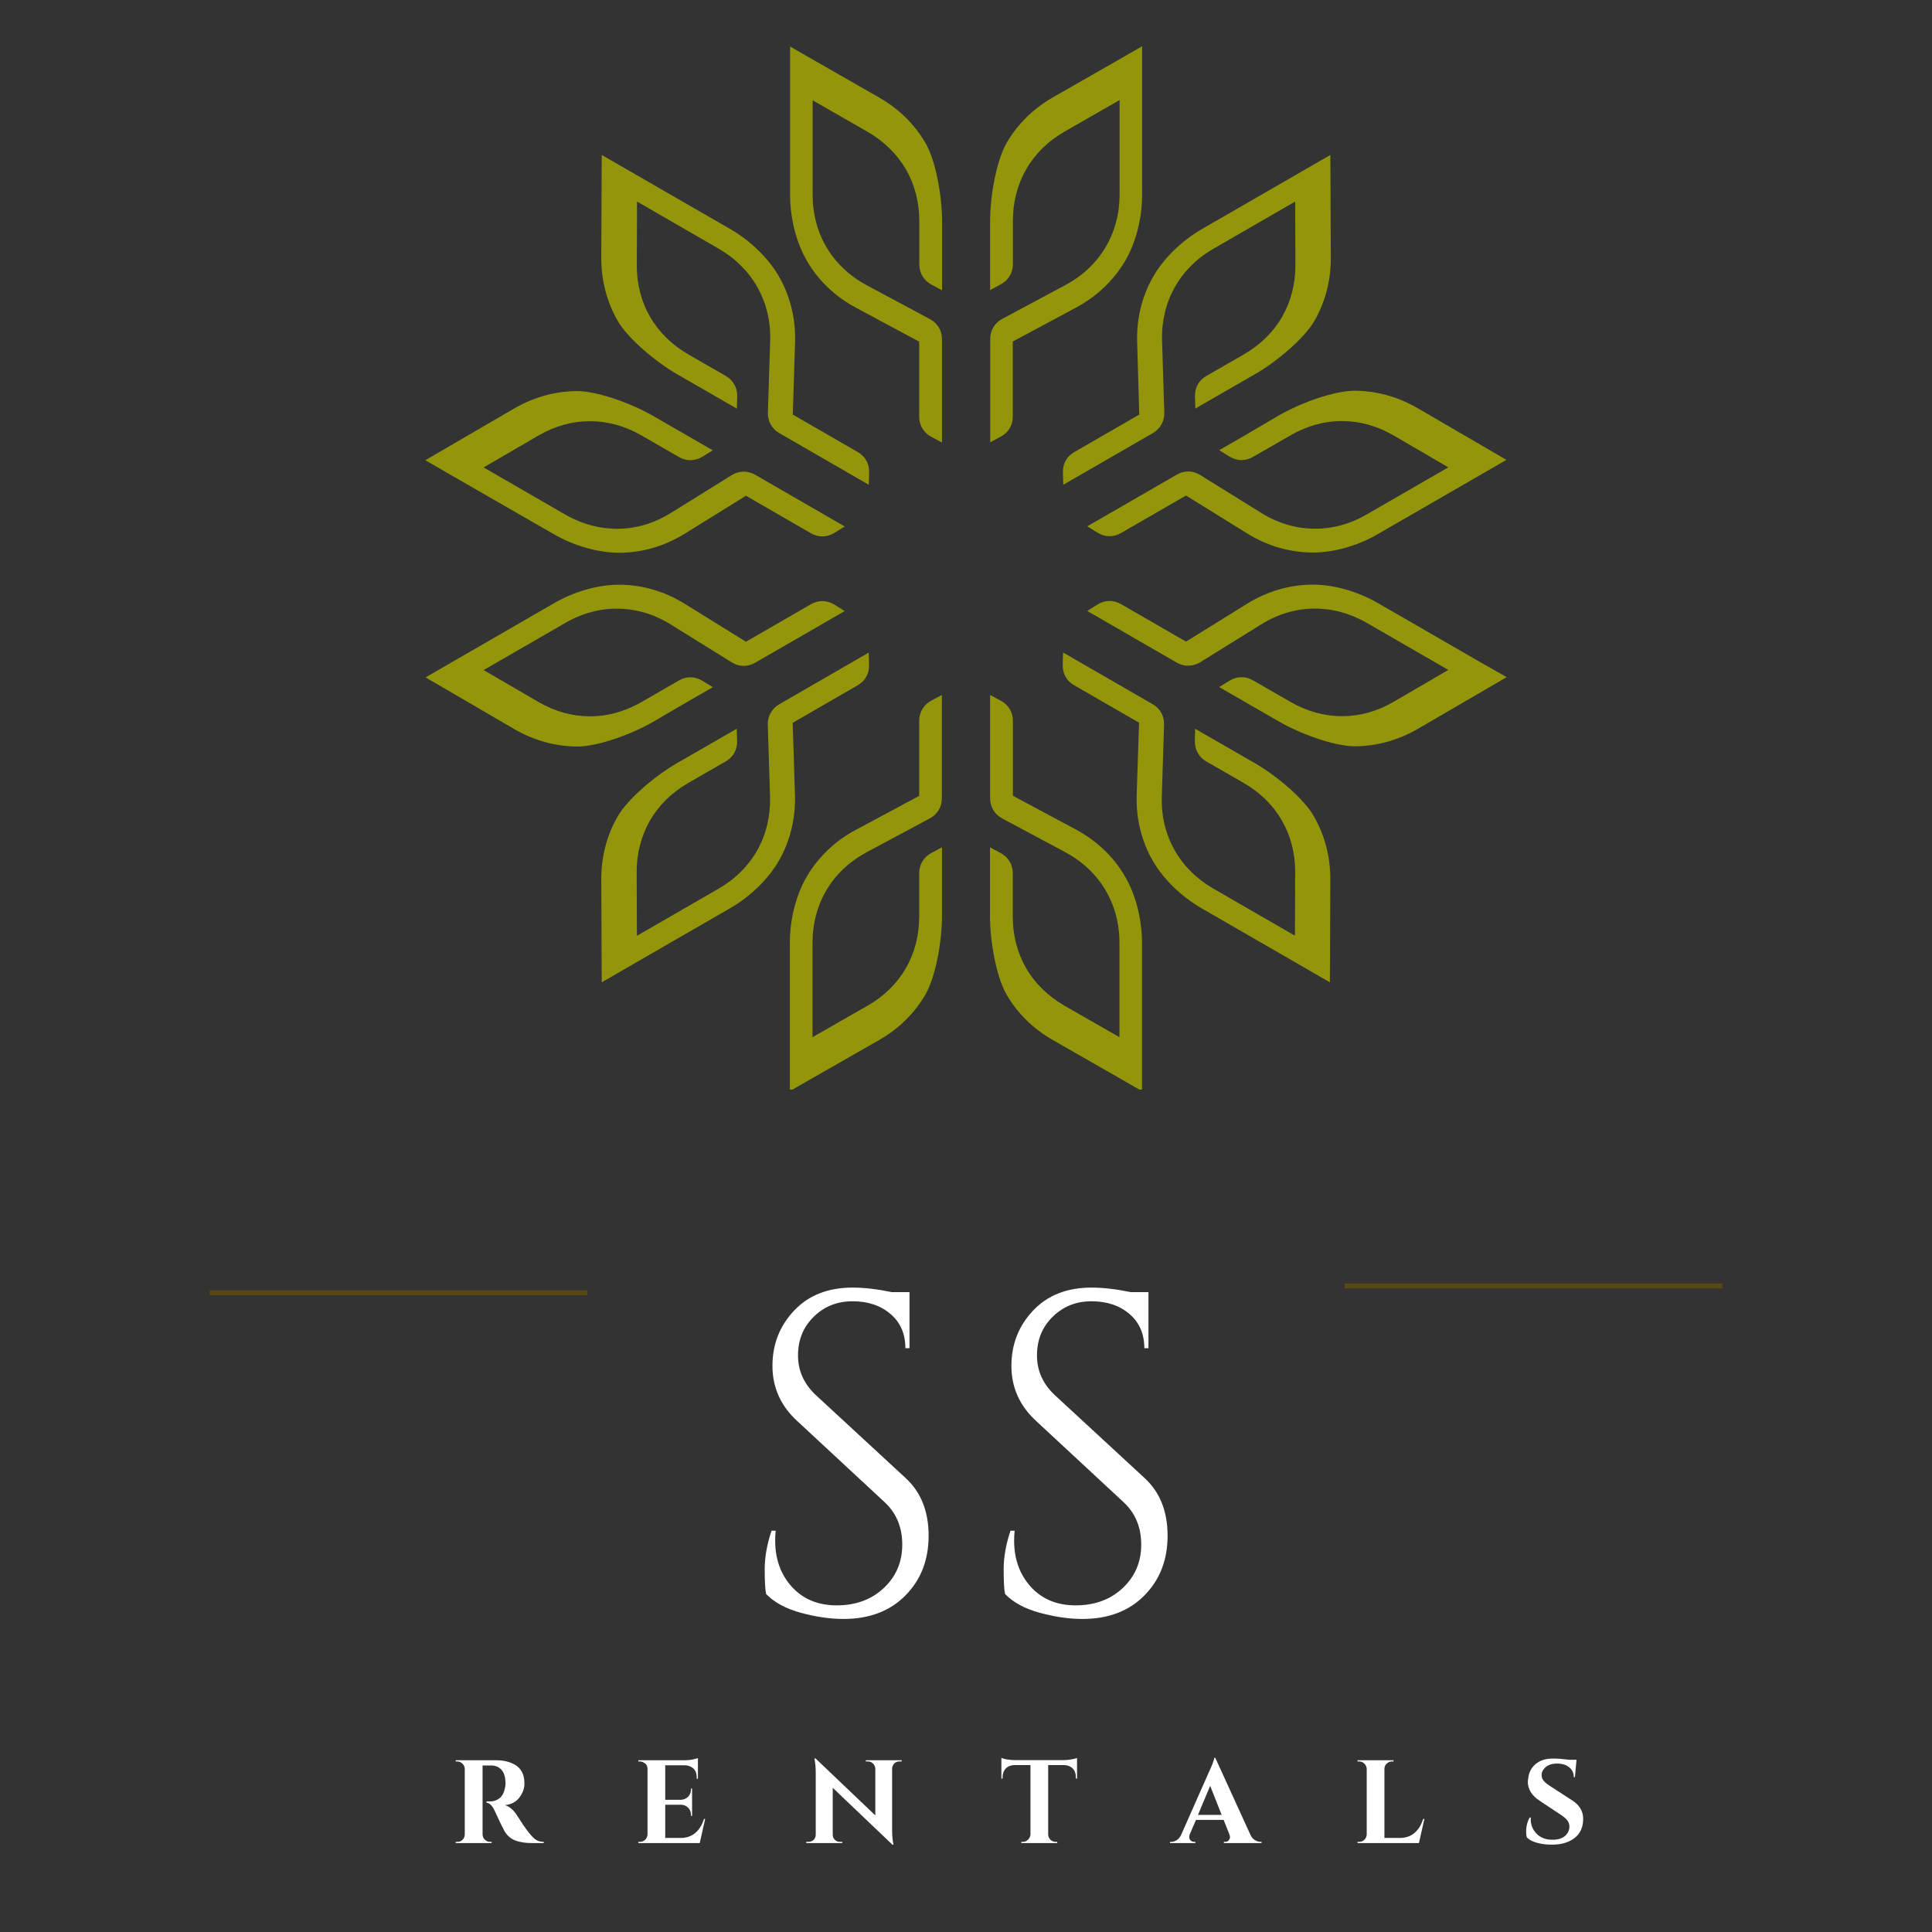 <svg xmlns="http://www.w3.org/2000/svg" xmlns:xlink="http://www.w3.org/1999/xlink" width="400" zoomAndPan="magnify" viewBox="0 0 300 300" height="400" preserveAspectRatio="xMidYMid meet" version="1.0"><rect x="0" y="0" width="300" height="300" fill="#333333" stroke="none"/><defs><g/><clipPath id="7359451ed2"><path d="M 153 7.184 L 178 7.184 L 178 69 L 153 69 Z M 153 7.184 " clip-rule="nonzero"/></clipPath><clipPath id="8eddee41a3"><path d="M 122 7.184 L 147 7.184 L 147 69 L 122 69 Z M 122 7.184 " clip-rule="nonzero"/></clipPath><clipPath id="bb8db9c74c"><path d="M 66.039 60 L 132 60 L 132 86 L 66.039 86 Z M 66.039 60 " clip-rule="nonzero"/></clipPath><clipPath id="bf1b8a585f"><path d="M 66.039 90 L 132 90 L 132 116 L 66.039 116 Z M 66.039 90 " clip-rule="nonzero"/></clipPath><clipPath id="b6c9ea1b59"><path d="M 153 107 L 178 107 L 178 169.184 L 153 169.184 Z M 153 107 " clip-rule="nonzero"/></clipPath><clipPath id="6140917ef1"><path d="M 122 107 L 147 107 L 147 169.184 L 122 169.184 Z M 122 107 " clip-rule="nonzero"/></clipPath></defs><g clip-path="url(#7359451ed2)"><path fill="#93960b" d="M 157.262 64.688 L 157.262 53.031 L 167.066 47.773 C 170.309 46.031 172.875 43.574 174.637 40.645 C 176.395 37.711 177.348 33.883 177.348 30.199 L 177.348 7.184 L 174.707 8.703 L 163.531 15.098 C 160.434 16.859 157.977 19.312 156.309 22.191 C 154.645 25.086 153.746 30.695 153.746 34.266 L 153.746 45.043 L 155.414 44.145 C 156.586 43.52 157.281 42.367 157.281 41.027 L 157.281 34.266 C 157.281 31.316 158.016 28.586 159.371 26.242 C 160.727 23.895 162.742 21.898 165.309 20.434 L 173.848 15.539 L 173.848 30.199 C 173.848 33.223 173.078 36.043 171.648 38.426 C 170.219 40.828 168.113 42.824 165.453 44.254 L 155.633 49.512 C 154.461 50.137 153.762 51.289 153.762 52.629 L 153.762 68.68 L 155.43 67.781 C 156.586 67.18 157.262 66.023 157.262 64.688 Z M 157.262 64.688 " fill-opacity="1" fill-rule="nonzero"/></g><g clip-path="url(#8eddee41a3)"><path fill="#93960b" d="M 132.93 47.789 L 142.73 53.051 L 142.73 64.703 C 142.73 66.043 143.41 67.195 144.602 67.82 L 146.27 68.719 L 146.27 52.664 C 146.27 51.328 145.574 50.172 144.398 49.551 L 134.578 44.289 C 131.922 42.859 129.812 40.863 128.383 38.465 C 126.953 36.082 126.184 33.258 126.184 30.234 L 126.184 15.574 L 134.723 20.469 C 137.27 21.934 139.285 23.934 140.66 26.277 C 142.016 28.621 142.75 31.352 142.75 34.305 L 142.75 41.066 C 142.75 42.402 143.445 43.559 144.621 44.18 L 146.285 45.078 L 146.285 34.305 C 146.285 30.73 145.391 25.121 143.723 22.227 C 142.035 19.332 139.598 16.895 136.5 15.137 L 125.324 8.742 L 122.684 7.219 L 122.684 30.234 C 122.684 33.902 123.637 37.73 125.398 40.68 C 127.121 43.594 129.684 46.051 132.93 47.789 Z M 132.93 47.789 " fill-opacity="1" fill-rule="nonzero"/></g><path fill="#93960b" d="M 105.074 58.07 L 110.262 61.059 L 114.422 63.457 L 114.477 61.57 C 114.512 60.234 113.871 59.059 112.715 58.383 L 112.039 57.996 L 106.852 55.012 C 104.305 53.543 102.289 51.527 100.934 49.184 C 99.578 46.836 98.863 44.09 98.883 41.141 L 98.918 31.297 L 111.617 38.629 C 114.238 40.148 116.289 42.219 117.645 44.656 C 119 47.094 119.699 49.918 119.59 52.941 L 119.238 64.082 C 119.203 65.418 119.844 66.59 121 67.25 L 134.906 75.277 L 134.961 73.371 C 135 72.035 134.359 70.859 133.203 70.203 L 123.105 64.375 L 123.453 53.25 C 123.582 49.586 122.738 46.121 121.074 43.137 C 119.406 40.148 116.562 37.402 113.395 35.566 L 98.039 26.719 L 93.438 24.059 L 93.422 27.102 L 93.367 39.984 C 93.348 43.559 94.246 46.895 95.895 49.789 C 97.582 52.703 101.977 56.273 105.074 58.07 Z M 105.074 58.07 " fill-opacity="1" fill-rule="nonzero"/><g clip-path="url(#bb8db9c74c)"><path fill="#93960b" d="M 86.016 82.957 C 89.188 84.789 92.98 85.867 96.406 85.832 C 99.836 85.777 103.242 84.789 106.375 82.844 L 115.832 76.98 L 125.93 82.809 C 127.082 83.469 128.422 83.449 129.555 82.754 L 131.168 81.746 L 117.262 73.719 C 116.105 73.059 114.77 73.078 113.633 73.773 L 104.16 79.656 C 101.594 81.25 98.809 82.074 96.023 82.113 C 93.238 82.148 90.414 81.418 87.793 79.914 L 75.098 72.582 L 83.598 67.637 C 86.145 66.152 88.875 65.402 91.59 65.402 C 94.301 65.402 97.031 66.133 99.578 67.598 L 104.762 70.586 L 105.441 70.973 C 106.598 71.648 107.934 71.613 109.07 70.918 L 110.684 69.926 L 106.523 67.527 L 101.336 64.539 C 98.238 62.762 92.945 60.727 89.59 60.727 C 86.254 60.746 82.922 61.645 79.824 63.441 L 68.684 69.926 L 66.043 71.465 L 70.645 74.121 Z M 86.016 82.957 " fill-opacity="1" fill-rule="nonzero"/></g><path fill="#93960b" d="M 123.09 112.238 L 133.184 106.41 C 134.34 105.75 135 104.578 134.945 103.242 L 134.891 101.336 L 121 109.359 C 119.844 110.039 119.184 111.211 119.223 112.531 L 119.57 123.672 C 119.66 126.68 118.984 129.52 117.629 131.957 C 116.27 134.395 114.219 136.465 111.598 137.984 L 98.898 145.312 L 98.863 135.473 C 98.844 132.523 99.578 129.793 100.914 127.43 C 102.27 125.082 104.27 123.086 106.836 121.602 L 112.02 118.613 L 112.699 118.23 C 113.852 117.551 114.512 116.398 114.457 115.043 L 114.402 113.156 L 110.242 115.555 L 105.055 118.543 C 101.961 120.32 97.562 123.91 95.895 126.805 C 94.227 129.703 93.348 133.035 93.367 136.609 L 93.422 149.492 L 93.438 152.535 L 98.039 149.875 L 113.375 141.027 C 116.547 139.195 119.387 136.445 121.055 133.457 C 122.723 130.473 123.562 127.008 123.438 123.344 Z M 123.09 112.238 " fill-opacity="1" fill-rule="nonzero"/><g clip-path="url(#bf1b8a585f)"><path fill="#93960b" d="M 106.523 109.105 L 110.684 106.703 L 109.07 105.715 C 107.934 105.02 106.598 104.98 105.441 105.66 L 104.762 106.043 L 99.578 109.031 C 97.031 110.496 94.281 111.25 91.59 111.23 C 88.875 111.23 86.145 110.48 83.598 108.996 L 75.098 104.047 L 87.793 96.719 C 90.414 95.195 93.238 94.465 96.023 94.52 C 98.809 94.555 101.613 95.379 104.16 96.973 L 113.633 102.855 C 114.77 103.57 116.105 103.57 117.262 102.91 L 131.168 94.883 L 129.555 93.875 C 128.422 93.18 127.082 93.164 125.93 93.82 L 115.832 99.648 L 106.375 93.785 C 103.262 91.844 99.836 90.852 96.406 90.797 C 92.98 90.742 89.188 91.824 86.016 93.676 L 70.68 102.527 L 66.082 105.184 L 68.719 106.723 L 79.859 113.211 C 82.938 115.004 86.273 115.902 89.629 115.922 C 92.961 115.922 98.277 113.906 101.375 112.109 Z M 106.523 109.105 " fill-opacity="1" fill-rule="nonzero"/></g><g clip-path="url(#b6c9ea1b59)"><path fill="#93960b" d="M 167.086 128.82 L 157.281 123.562 L 157.281 111.926 C 157.281 110.59 156.586 109.434 155.414 108.812 L 153.746 107.914 L 153.746 123.965 C 153.746 125.305 154.441 126.457 155.613 127.082 L 165.438 132.34 C 168.094 133.77 170.199 135.766 171.629 138.168 C 173.059 140.551 173.828 143.371 173.828 146.395 L 173.828 161.055 L 165.289 156.164 C 162.742 154.695 160.727 152.719 159.352 150.371 C 157.996 148.027 157.262 145.297 157.262 142.344 L 157.262 135.582 C 157.262 134.246 156.566 133.09 155.395 132.469 L 153.727 131.57 L 153.727 142.344 C 153.727 145.918 154.625 151.527 156.293 154.422 C 157.961 157.316 160.414 159.754 163.512 161.512 L 174.691 167.91 L 177.328 169.43 L 177.328 146.414 C 177.328 142.75 176.375 138.918 174.617 135.969 C 172.895 133.02 170.309 130.562 167.086 128.82 Z M 167.086 128.82 " fill-opacity="1" fill-rule="nonzero"/></g><g clip-path="url(#6140917ef1)"><path fill="#93960b" d="M 142.73 111.926 L 142.73 123.582 L 132.93 128.84 C 129.684 130.562 127.121 133.035 125.359 135.969 C 123.602 138.918 122.648 142.75 122.648 146.414 L 122.648 169.43 L 125.285 167.91 L 136.484 161.512 C 139.582 159.754 142.035 157.297 143.703 154.422 C 145.371 151.527 146.27 145.918 146.27 142.344 L 146.27 131.57 L 144.602 132.469 C 143.43 133.09 142.73 134.246 142.73 135.582 L 142.73 142.344 C 142.73 145.297 142 148.027 140.645 150.371 C 139.285 152.719 137.27 154.715 134.707 156.164 L 126.168 161.055 L 126.168 146.395 C 126.168 143.371 126.938 140.551 128.367 138.168 C 129.793 135.766 131.902 133.77 134.559 132.34 L 144.383 127.082 C 145.555 126.457 146.25 125.305 146.25 123.965 L 146.25 107.914 L 144.582 108.812 C 143.43 109.434 142.73 110.59 142.73 111.926 Z M 142.73 111.926 " fill-opacity="1" fill-rule="nonzero"/></g><path fill="#93960b" d="M 229.316 102.508 L 213.977 93.656 C 210.809 91.824 207.016 90.727 203.59 90.781 C 200.16 90.836 196.754 91.824 193.621 93.766 L 184.164 99.629 L 174.066 93.805 C 172.914 93.145 171.574 93.145 170.438 93.859 L 168.828 94.867 L 182.734 102.895 C 183.891 103.551 185.227 103.535 186.363 102.836 L 195.836 96.957 C 198.402 95.359 201.188 94.535 203.973 94.5 C 206.758 94.465 209.582 95.195 212.199 96.699 L 224.898 104.027 L 216.398 108.977 C 213.852 110.461 211.121 111.211 208.406 111.211 C 205.695 111.211 202.965 110.48 200.418 109.012 L 195.23 106.027 L 194.555 105.641 C 193.398 104.965 192.062 105 190.926 105.695 L 189.312 106.688 L 193.473 109.086 L 198.66 112.074 C 201.754 113.852 207.051 115.883 210.406 115.883 C 213.738 115.867 217.074 114.969 220.172 113.172 L 231.312 106.688 L 233.953 105.148 Z M 229.316 102.508 " fill-opacity="1" fill-rule="nonzero"/><path fill="#93960b" d="M 194.922 118.543 L 189.734 115.555 L 185.574 113.156 L 185.539 115.043 C 185.5 116.379 186.145 117.551 187.297 118.23 L 187.977 118.613 L 193.16 121.602 C 195.707 123.066 197.723 125.082 199.062 127.43 C 200.418 129.773 201.133 132.523 201.113 135.457 L 201.078 145.297 L 188.379 137.965 C 185.758 136.445 183.707 134.375 182.352 131.938 C 180.992 129.5 180.297 126.68 180.406 123.656 L 180.754 112.512 C 180.793 111.176 180.152 110.004 178.977 109.344 L 165.07 101.316 L 165.016 103.223 C 164.977 104.559 165.621 105.734 166.773 106.395 L 176.871 112.219 L 176.504 123.344 C 176.375 127.008 177.219 130.473 178.887 133.457 C 180.555 136.445 183.395 139.195 186.562 141.027 L 201.902 149.875 L 206.5 152.535 L 206.52 149.492 L 206.574 136.609 C 206.594 133.035 205.695 129.703 204.047 126.805 C 202.434 123.91 198.016 120.336 194.922 118.543 Z M 194.922 118.543 " fill-opacity="1" fill-rule="nonzero"/><path fill="#93960b" d="M 176.906 64.375 L 166.809 70.203 C 165.656 70.859 164.996 72.035 165.051 73.371 L 165.105 75.277 L 179.016 67.25 C 180.168 66.574 180.828 65.402 180.793 64.082 L 180.445 52.941 C 180.352 49.918 181.031 47.094 182.387 44.656 C 183.742 42.219 185.777 40.148 188.414 38.629 L 201.113 31.297 L 201.152 41.141 C 201.168 44.09 200.438 46.82 199.098 49.184 C 197.742 51.527 195.746 53.527 193.18 55.012 L 187.992 57.996 L 187.316 58.383 C 186.16 59.059 185.5 60.215 185.555 61.551 L 185.613 63.441 L 189.77 61.039 L 194.957 58.051 C 198.055 56.273 202.453 52.684 204.121 49.789 C 205.785 46.895 206.668 43.559 206.648 39.984 L 206.594 27.102 L 206.574 24.059 L 201.977 26.719 L 186.637 35.566 C 183.469 37.402 180.629 40.148 178.961 43.137 C 177.293 46.121 176.449 49.586 176.578 53.25 Z M 176.906 64.375 " fill-opacity="1" fill-rule="nonzero"/><path fill="#93960b" d="M 193.473 67.508 L 189.312 69.91 L 190.926 70.898 C 192.062 71.594 193.398 71.629 194.555 70.953 L 195.23 70.566 L 200.418 67.582 C 202.965 66.113 205.715 65.363 208.406 65.383 C 211.121 65.383 213.852 66.133 216.398 67.617 L 224.898 72.566 L 212.199 79.895 C 209.582 81.418 206.758 82.148 203.973 82.094 C 201.188 82.059 198.383 81.234 195.836 79.641 L 186.363 73.758 C 185.227 73.043 183.891 73.023 182.734 73.703 L 168.828 81.727 L 170.438 82.719 C 171.574 83.414 172.914 83.449 174.066 82.773 L 184.164 76.945 L 193.621 82.809 C 196.734 84.75 200.16 85.742 203.59 85.797 C 207.016 85.852 210.809 84.77 213.977 82.918 L 229.316 74.066 L 233.914 71.41 L 231.277 69.871 L 220.137 63.383 C 217.055 61.59 213.723 60.691 210.367 60.672 C 207.031 60.672 201.719 62.688 198.621 64.484 Z M 193.473 67.508 " fill-opacity="1" fill-rule="nonzero"/><g fill="#ffffff" fill-opacity="1"><g transform="translate(114.649, 250.405)"><g><path d="M 4.312 -2.891 C 4.164 -3.555 4.094 -4.832 4.094 -6.719 C 4.094 -8.602 4.445 -10.602 5.156 -12.719 L 5.797 -12.719 C 5.742 -12.207 5.719 -11.691 5.719 -11.172 C 5.719 -8.297 6.586 -5.898 8.328 -3.984 C 10.078 -2.078 12.391 -1.125 15.266 -1.125 C 18.234 -1.125 20.672 -2.02 22.578 -3.812 C 24.492 -5.602 25.453 -7.852 25.453 -10.562 C 25.453 -13.27 24.531 -15.473 22.688 -17.172 L 9.125 -29.766 C 6.57 -32.117 5.297 -34.969 5.297 -38.312 C 5.297 -41.656 6.414 -44.516 8.656 -46.891 C 10.895 -49.273 13.926 -50.469 17.75 -50.469 C 19.531 -50.469 21.555 -50.234 23.828 -49.766 L 26.578 -49.766 L 26.578 -41.062 L 25.938 -41.062 C 25.938 -43.281 25.172 -45.047 23.641 -46.359 C 22.109 -47.68 20.141 -48.344 17.734 -48.344 C 15.336 -48.344 13.328 -47.539 11.703 -45.938 C 10.078 -44.344 9.266 -42.344 9.266 -39.938 C 9.266 -37.531 10.207 -35.457 12.094 -33.719 L 26.016 -20.859 C 28.367 -18.68 29.547 -15.707 29.547 -11.938 C 29.547 -8.176 28.344 -5.082 25.938 -2.656 C 23.539 -0.227 20.336 0.984 16.328 0.984 C 14.254 0.984 12.051 0.664 9.719 0.031 C 7.383 -0.602 5.582 -1.578 4.312 -2.891 Z M 4.312 -2.891 "/></g></g></g><g fill="#ffffff" fill-opacity="1"><g transform="translate(151.754, 250.405)"><g><path d="M 4.312 -2.891 C 4.164 -3.555 4.094 -4.832 4.094 -6.719 C 4.094 -8.602 4.445 -10.602 5.156 -12.719 L 5.797 -12.719 C 5.742 -12.207 5.719 -11.691 5.719 -11.172 C 5.719 -8.297 6.586 -5.898 8.328 -3.984 C 10.078 -2.078 12.391 -1.125 15.266 -1.125 C 18.234 -1.125 20.672 -2.02 22.578 -3.812 C 24.492 -5.602 25.453 -7.852 25.453 -10.562 C 25.453 -13.27 24.531 -15.473 22.688 -17.172 L 9.125 -29.766 C 6.57 -32.117 5.297 -34.969 5.297 -38.312 C 5.297 -41.656 6.414 -44.516 8.656 -46.891 C 10.895 -49.273 13.926 -50.469 17.75 -50.469 C 19.531 -50.469 21.555 -50.234 23.828 -49.766 L 26.578 -49.766 L 26.578 -41.062 L 25.938 -41.062 C 25.938 -43.281 25.172 -45.047 23.641 -46.359 C 22.109 -47.68 20.141 -48.344 17.734 -48.344 C 15.336 -48.344 13.328 -47.539 11.703 -45.938 C 10.078 -44.344 9.266 -42.344 9.266 -39.938 C 9.266 -37.531 10.207 -35.457 12.094 -33.719 L 26.016 -20.859 C 28.367 -18.68 29.547 -15.707 29.547 -11.938 C 29.547 -8.176 28.344 -5.082 25.938 -2.656 C 23.539 -0.227 20.336 0.984 16.328 0.984 C 14.254 0.984 12.051 0.664 9.719 0.031 C 7.383 -0.602 5.582 -1.578 4.312 -2.891 Z M 4.312 -2.891 "/></g></g></g><path stroke-linecap="butt" transform="matrix(0.75, 0, 0, 0.75, 32.554, 200.367)" fill="none" stroke-linejoin="miter" d="M 0.001 0.5 L 78.188 0.5 " stroke="#584910" stroke-width="1" stroke-opacity="1" stroke-miterlimit="4"/><path stroke-linecap="butt" transform="matrix(0.75, 0, 0, 0.75, 208.805, 199.307)" fill="none" stroke-linejoin="miter" d="M -0.001 0.502 L 78.187 0.502 " stroke="#584910" stroke-width="1" stroke-opacity="1" stroke-miterlimit="4"/><g fill="#ffffff" fill-opacity="1"><g transform="translate(69.934, 286.19)"><g><path d="M 5.844 -12.047 L 5.047 -12.047 C 5.023 -12.047 5.008 -12.047 5 -12.047 L 5 -1.344 C 5.008 -1.02 5.129 -0.742 5.359 -0.516 C 5.586 -0.297 5.859 -0.188 6.172 -0.188 L 6.406 -0.188 L 6.406 0 L 0.828 0 L 0.828 -0.188 L 1.062 -0.188 C 1.508 -0.188 1.848 -0.375 2.078 -0.75 C 2.172 -0.926 2.223 -1.117 2.234 -1.328 L 2.234 -11.516 C 2.223 -11.836 2.102 -12.109 1.875 -12.328 C 1.656 -12.555 1.383 -12.672 1.062 -12.672 L 0.828 -12.672 L 0.828 -12.859 L 7.125 -12.859 C 8.312 -12.859 9.316 -12.602 10.141 -12.094 C 10.555 -11.832 10.883 -11.473 11.125 -11.016 C 11.375 -10.555 11.5 -9.957 11.5 -9.219 C 11.5 -8.477 11.238 -7.766 10.719 -7.078 C 10.207 -6.391 9.461 -5.992 8.484 -5.891 C 9.203 -5.66 9.828 -5.125 10.359 -4.281 C 11.68 -2.164 12.66 -0.906 13.297 -0.5 C 13.617 -0.301 14.02 -0.195 14.5 -0.188 L 14.5 0 L 12.703 0 C 11.629 0 10.738 -0.141 10.031 -0.422 C 9.332 -0.703 8.781 -1.195 8.375 -1.906 C 8.145 -2.312 7.641 -3.359 6.859 -5.047 C 6.516 -5.797 6.098 -6.207 5.609 -6.281 L 5.609 -6.469 L 6.172 -6.469 C 6.723 -6.469 7.207 -6.629 7.625 -6.953 C 8.051 -7.285 8.336 -7.828 8.484 -8.578 C 8.535 -8.836 8.562 -9.039 8.562 -9.188 C 8.562 -10.188 8.359 -10.91 7.953 -11.359 C 7.547 -11.805 7.023 -12.035 6.391 -12.047 C 6.266 -12.047 6.082 -12.047 5.844 -12.047 Z M 5.844 -12.047 "/></g></g></g><g fill="#ffffff" fill-opacity="1"><g transform="translate(98.358, 286.19)"><g><path d="M 1.016 -0.188 C 1.328 -0.188 1.598 -0.297 1.828 -0.516 C 2.055 -0.742 2.176 -1.02 2.188 -1.344 L 2.188 -11.578 C 2.164 -11.891 2.07 -12.125 1.906 -12.281 C 1.613 -12.539 1.316 -12.672 1.016 -12.672 L 0.766 -12.672 L 0.766 -12.859 L 7.812 -12.859 C 8.406 -12.859 8.898 -12.906 9.297 -13 C 9.691 -13.094 9.93 -13.156 10.016 -13.188 L 10.016 -9.984 L 9.828 -10 L 9.828 -10.203 C 9.828 -10.961 9.547 -11.5 8.984 -11.812 C 8.711 -11.969 8.395 -12.055 8.031 -12.078 L 4.938 -12.078 L 4.938 -6.719 L 7.375 -6.719 C 7.82 -6.738 8.191 -6.895 8.484 -7.188 C 8.785 -7.488 8.938 -7.863 8.938 -8.312 L 8.938 -8.469 L 9.109 -8.469 L 9.109 -4.219 L 8.938 -4.219 L 8.938 -4.375 C 8.938 -4.82 8.789 -5.191 8.5 -5.484 C 8.207 -5.785 7.844 -5.941 7.406 -5.953 L 4.938 -5.953 L 4.938 -0.797 L 7.344 -0.797 C 8.238 -0.797 8.988 -1.051 9.594 -1.562 C 10.207 -2.07 10.66 -2.801 10.953 -3.75 L 11.141 -3.75 L 10.297 0 L 0.766 0 L 0.766 -0.188 Z M 1.016 -0.188 "/></g></g></g><g fill="#ffffff" fill-opacity="1"><g transform="translate(124.652, 286.19)"><g><path d="M 15.016 -12.672 C 14.586 -12.672 14.258 -12.488 14.031 -12.125 C 13.938 -11.969 13.883 -11.785 13.875 -11.578 L 13.875 -2.094 C 13.875 -1.27 13.926 -0.578 14.031 -0.016 L 14.094 0.25 L 13.922 0.25 L 4.656 -8.578 L 4.656 -1.281 C 4.656 -0.977 4.766 -0.719 4.984 -0.5 C 5.203 -0.289 5.461 -0.188 5.766 -0.188 L 6.125 -0.188 L 6.125 0 L 0.547 0 L 0.547 -0.188 L 0.875 -0.188 C 1.195 -0.188 1.469 -0.289 1.688 -0.5 C 1.906 -0.719 2.016 -0.984 2.016 -1.297 L 2.016 -10.844 C 2.016 -11.645 1.961 -12.316 1.859 -12.859 L 1.812 -13.141 L 1.984 -13.141 L 11.266 -4.297 L 11.266 -11.562 C 11.254 -11.875 11.133 -12.133 10.906 -12.344 C 10.688 -12.562 10.426 -12.672 10.125 -12.672 L 9.797 -12.672 L 9.797 -12.859 L 15.359 -12.859 L 15.359 -12.672 Z M 15.016 -12.672 "/></g></g></g><g fill="#ffffff" fill-opacity="1"><g transform="translate(155.244, 286.19)"><g><path d="M 7.516 -12.109 L 7.516 -1.328 C 7.523 -1.004 7.645 -0.734 7.875 -0.516 C 8.102 -0.297 8.375 -0.188 8.688 -0.188 L 8.906 -0.188 L 8.938 0 L 3.344 0 L 3.344 -0.188 L 3.578 -0.188 C 3.891 -0.188 4.156 -0.297 4.375 -0.516 C 4.602 -0.734 4.734 -0.992 4.766 -1.297 L 4.766 -12.109 L 2.281 -12.109 C 1.719 -12.098 1.27 -11.922 0.938 -11.578 C 0.602 -11.234 0.438 -10.785 0.438 -10.234 L 0.438 -10.016 L 0.25 -10.016 L 0.25 -13.219 C 0.758 -13.008 1.484 -12.895 2.422 -12.875 L 9.828 -12.875 C 10.211 -12.875 10.625 -12.91 11.062 -12.984 C 11.508 -13.055 11.82 -13.133 12 -13.219 L 12 -10.016 L 11.812 -10.016 L 11.812 -10.234 C 11.812 -10.992 11.523 -11.535 10.953 -11.859 C 10.68 -12.016 10.359 -12.098 9.984 -12.109 Z M 7.516 -12.109 "/></g></g></g><g fill="#ffffff" fill-opacity="1"><g transform="translate(182.18, 286.19)"><g><path d="M 13.562 -0.188 L 13.719 -0.188 L 13.719 0 L 7.859 0 L 7.859 -0.188 L 8.031 -0.188 C 8.301 -0.188 8.5 -0.27 8.625 -0.438 C 8.75 -0.602 8.812 -0.758 8.812 -0.906 C 8.812 -1.051 8.781 -1.195 8.719 -1.344 L 7.828 -3.594 L 3.531 -3.594 L 2.562 -1.344 C 2.508 -1.188 2.484 -1.035 2.484 -0.891 C 2.484 -0.754 2.547 -0.602 2.672 -0.438 C 2.805 -0.27 3.008 -0.188 3.281 -0.188 L 3.438 -0.188 L 3.438 0 L -0.5 0 L -0.5 -0.188 L -0.328 -0.188 C -0.047 -0.188 0.234 -0.27 0.516 -0.438 C 0.797 -0.613 1.023 -0.875 1.203 -1.219 L 5.453 -10.828 C 6.023 -12.035 6.332 -12.836 6.375 -13.234 L 6.531 -13.234 L 12 -1.25 C 12.176 -0.895 12.406 -0.629 12.688 -0.453 C 12.969 -0.273 13.258 -0.188 13.562 -0.188 Z M 3.844 -4.375 L 7.516 -4.375 L 5.734 -8.891 Z M 3.844 -4.375 "/></g></g></g><g fill="#ffffff" fill-opacity="1"><g transform="translate(210.035, 286.19)"><g><path d="M 1.016 -0.188 C 1.328 -0.188 1.598 -0.297 1.828 -0.516 C 2.055 -0.742 2.176 -1.02 2.188 -1.344 L 2.188 -11.516 C 2.176 -11.836 2.055 -12.109 1.828 -12.328 C 1.598 -12.555 1.328 -12.672 1.016 -12.672 L 0.766 -12.672 L 0.766 -12.859 L 6.359 -12.859 L 6.344 -12.672 L 6.125 -12.672 C 5.801 -12.672 5.52 -12.555 5.281 -12.328 C 5.051 -12.109 4.938 -11.836 4.938 -11.516 L 4.938 -0.797 L 7.344 -0.797 C 8.238 -0.797 8.988 -1.051 9.594 -1.562 C 10.207 -2.07 10.66 -2.801 10.953 -3.75 L 11.141 -3.75 L 10.297 0 L 0.766 0 L 0.766 -0.188 Z M 1.016 -0.188 "/></g></g></g><g fill="#ffffff" fill-opacity="1"><g transform="translate(236.053, 286.19)"><g><path d="M 0.922 -1.703 C 0.922 -2.586 1.109 -3.344 1.484 -3.969 L 1.656 -3.969 C 1.645 -3.875 1.641 -3.773 1.641 -3.672 C 1.641 -2.828 1.941 -2.086 2.547 -1.453 C 3.148 -0.828 3.977 -0.516 5.031 -0.516 C 5.852 -0.516 6.492 -0.707 6.953 -1.094 C 7.41 -1.488 7.641 -1.988 7.641 -2.594 C 7.641 -2.945 7.523 -3.266 7.297 -3.547 C 7.078 -3.828 6.703 -4.141 6.172 -4.484 L 2.984 -6.594 C 1.785 -7.395 1.188 -8.375 1.188 -9.531 C 1.188 -9.656 1.203 -9.781 1.234 -9.906 C 1.305 -10.875 1.68 -11.648 2.359 -12.234 C 3.035 -12.828 3.945 -13.125 5.094 -13.125 C 5.758 -13.125 6.594 -13.062 7.594 -12.938 L 8.75 -12.938 L 8.5 -10.234 L 8.328 -10.234 C 8.328 -10.867 8.086 -11.379 7.609 -11.766 C 7.141 -12.148 6.516 -12.344 5.734 -12.344 C 4.773 -12.344 4.082 -12.051 3.656 -11.469 C 3.438 -11.188 3.328 -10.906 3.328 -10.625 C 3.328 -10.344 3.379 -10.102 3.484 -9.906 C 3.66 -9.582 4.035 -9.238 4.609 -8.875 L 8.125 -6.594 C 9.227 -5.875 9.781 -4.93 9.781 -3.766 C 9.781 -2.461 9.332 -1.469 8.438 -0.781 C 7.551 -0.094 6.375 0.25 4.906 0.25 C 4.07 0.25 3.301 0.148 2.594 -0.047 C 1.895 -0.242 1.379 -0.516 1.047 -0.859 C 0.961 -1.098 0.922 -1.379 0.922 -1.703 Z M 0.922 -1.703 "/></g></g></g></svg>
